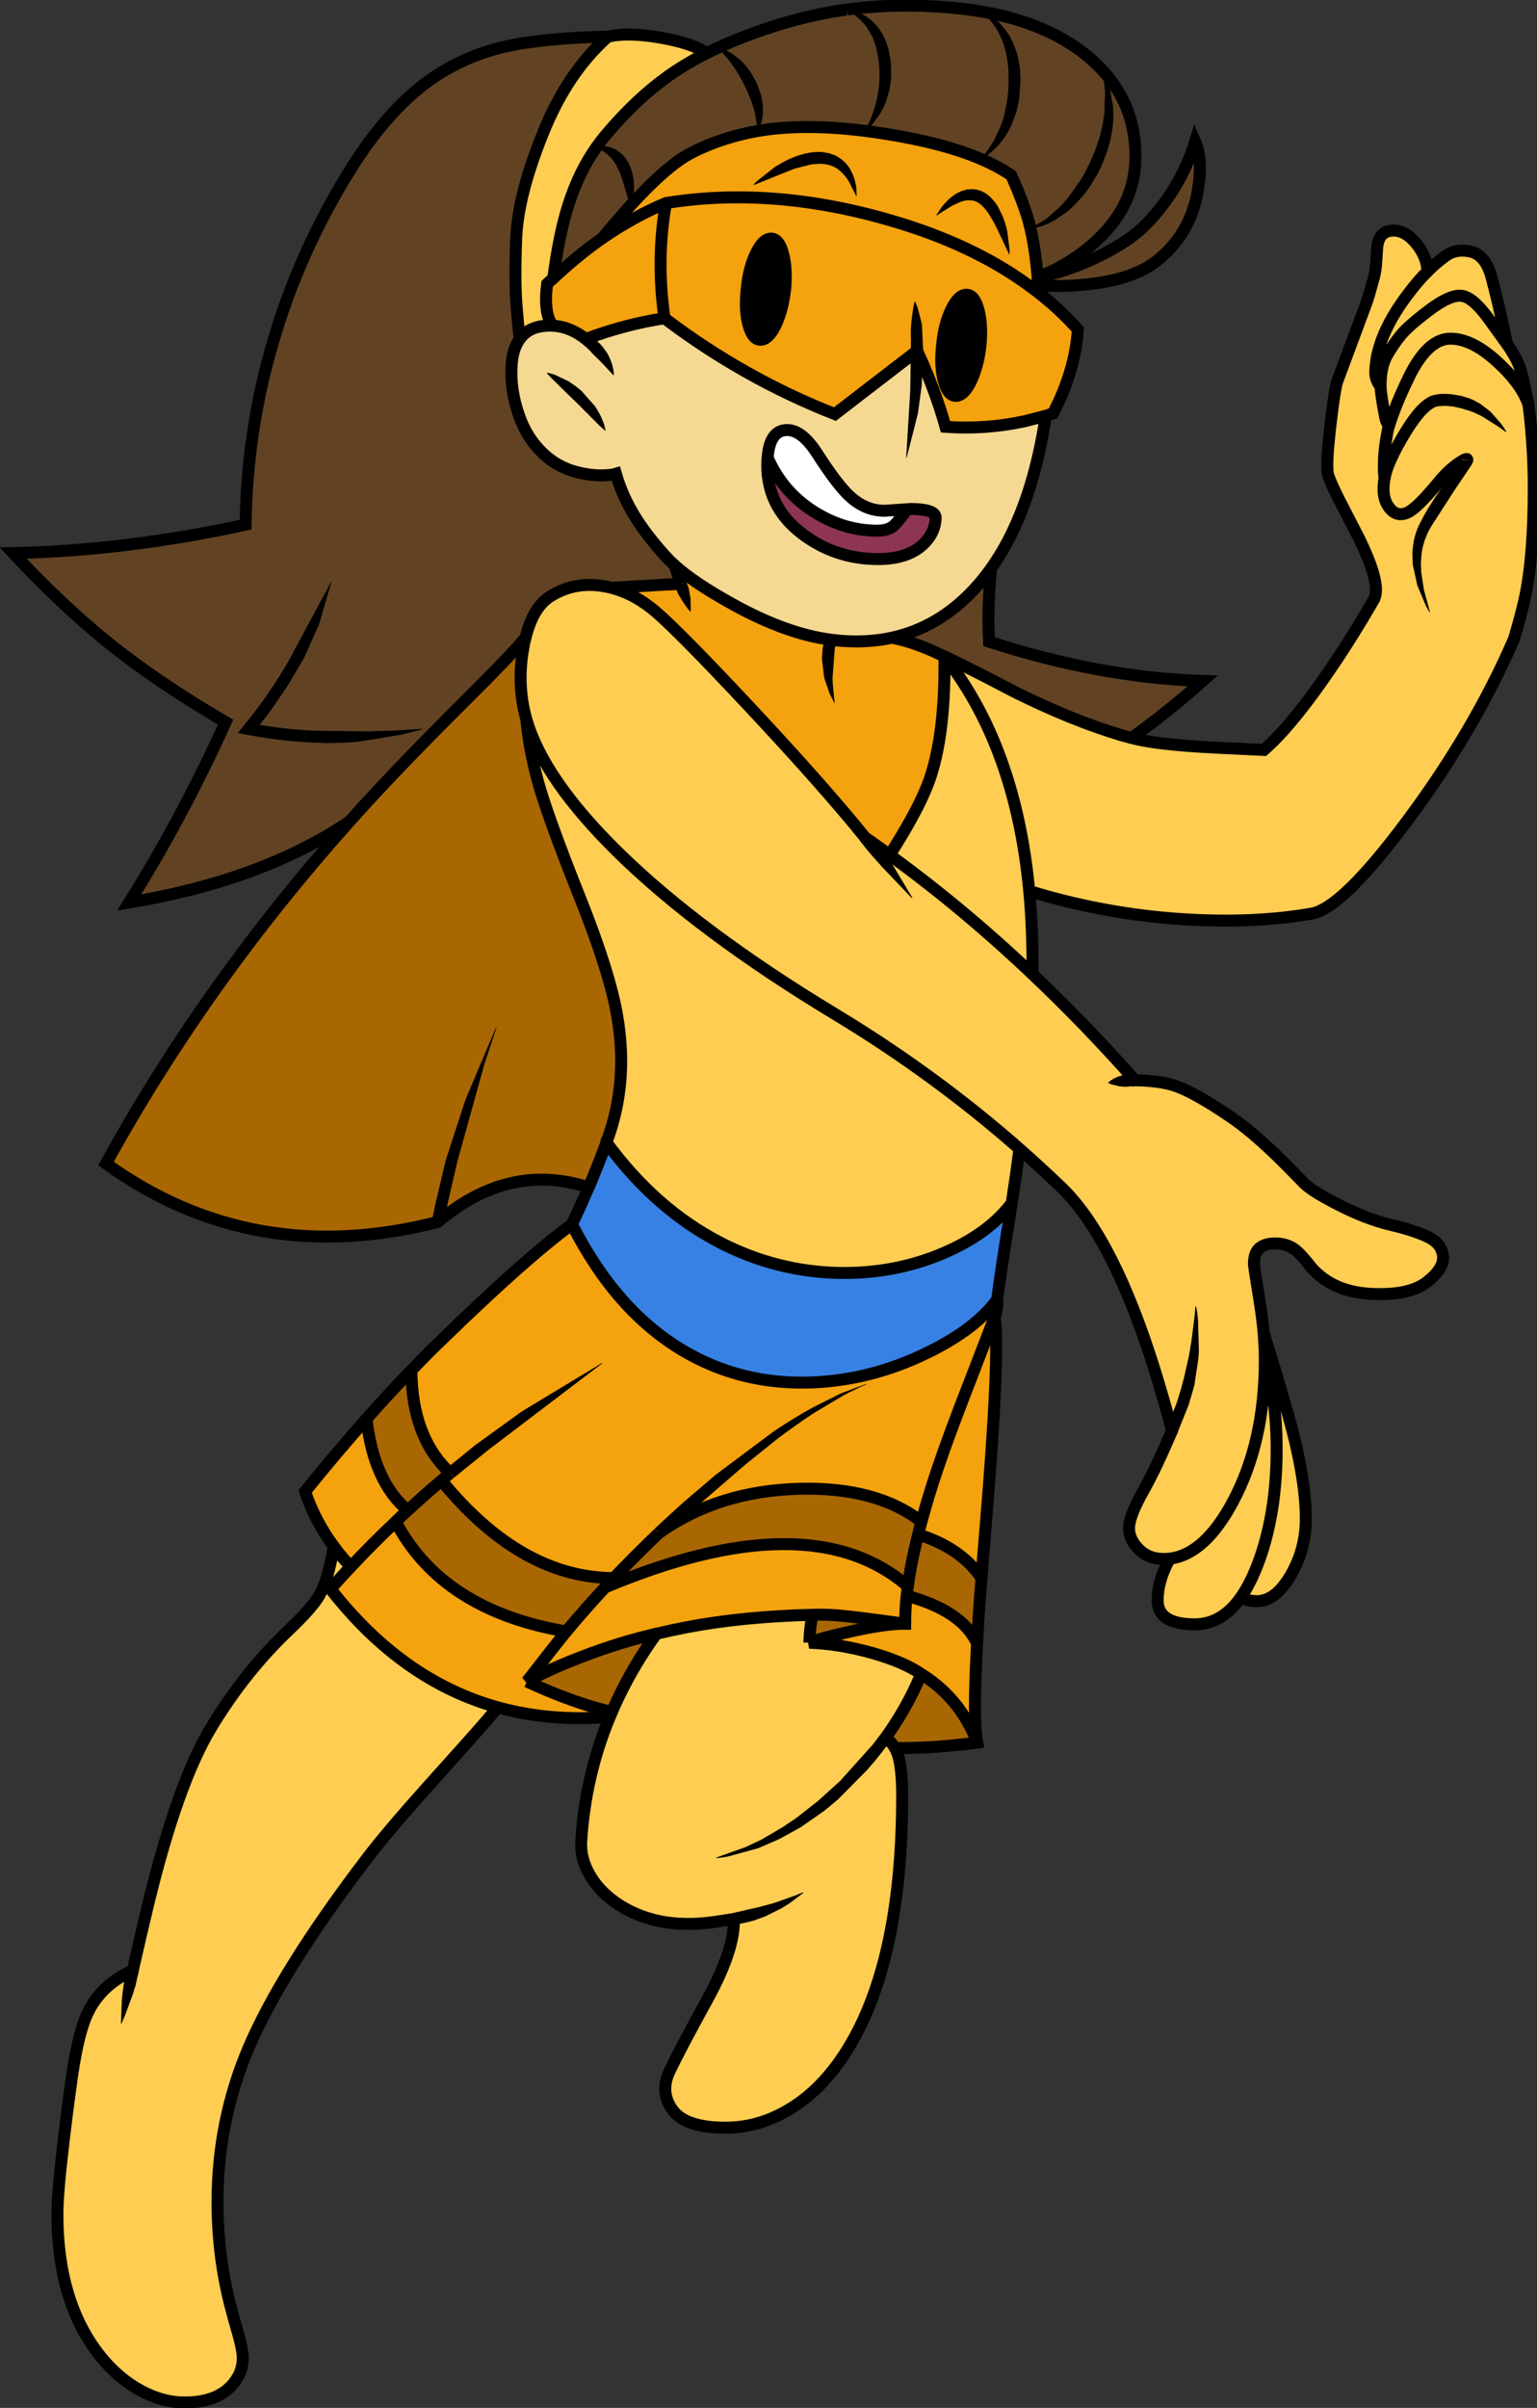 
<svg xmlns="http://www.w3.org/2000/svg" version="1.1" xmlns:xlink="http://www.w3.org/1999/xlink" preserveAspectRatio="none" x="0px" y="0px" width="511px" height="800px" viewBox="0 0 511 800">
<rect x="0" y="0" width="511" height="800" fill="#333333" stroke="none"/>
<defs>
<g id="Levity_0_Layer0_0_FILL">
<path fill="#A96704" stroke="none" d="
M -54.05 169.8
Q -50.65 161.9 -46.15 154.3 -43 148.95 -39.15 143.65 -51.4 146.45 -63.85 151.25 -74.5 155.3 -82.45 159.6 -67.25 166.7 -54.05 169.8
M -121.65 101.8
Q -122 102.1 -122.35 102.4 -124.4 104.25 -126.35 106.2 -110.75 135.85 -69.3 142.9 -63.1 135.45 -56.3 128.15 -54.85 126.6 -53.4 125.05 -84.5 124.95 -111.05 92.45 -116.5 97.05 -121.65 101.8
M -111.05 92.45
Q -109.6 91.15 -108.1 89.95 -120.95 78.1 -121.1 55.6 -128.5 63.2 -136.1 71.8 -133.8 92.75 -122.35 102.4 -122 102.1 -121.65 101.8 -116.5 97.05 -111.05 92.45
M -64.5 -101.8
Q -75.9 -130.35 -78.95 -141.85 -81.75 -152.3 -82.7 -162.15 -85.9 -173.6 -83.65 -185.9 -83.35 -187.75 -82.9 -189.35 -86.55 -184.65 -103.35 -167.95 -124.05 -147.4 -137.65 -132.45 -139.75 -130.15 -141.8 -127.85 -189.9 -74.05 -223.25 -13.5 -174.1 21.85 -112.25 6 -106.35 -25.55 -92.75 -59 -106.35 -25.55 -112.25 6 -88.55 -14.15 -61.8 -5.55 -58.65 -12.95 -55.85 -20.55 -56 -20.75 -55.8 -21.15 -55.5 -21.55 -55.45 -21.75 -48.5 -41 -52.25 -62.7 -54.7 -77.2 -64.5 -101.8
M 49.4 157.1
Q 48.65 158.85 47.85 160.65 43.65 169.85 37.35 178.6 39.4 179.55 40.65 181.85 53.05 182 68.15 180.05 62.6 165.3 49.4 157.1
M 13.35 137.3
Q 12.3 139.2 12 146.65 15.5 145.2 25.35 143 37.45 140.25 44.05 140.3 28.25 138.15 23.45 137.7 18.2 137.15 13.35 137.3
M 44.95 127.8
Q 44.7 129.4 44.55 130.95 63.2 136 68.1 146.9 68.6 137.35 69.55 125.3 69.55 125.2 69.6 125.05 62.65 114.9 48.4 110.45 46 119.9 44.95 127.8
M 48.7 109.15
Q 49.05 107.7 49.5 106.2 34.45 94.5 8.45 95.2 -18.55 95.95 -38.35 110 -46.15 117.45 -53.4 125.05 -54.85 126.6 -56.3 128.15 12.1 99.4 44.95 127.8 46 119.9 48.4 110.45 48.55 109.8 48.7 109.15 Z"/>

<path fill="#F4A20D" stroke="none" d="
M -144.3 124.4
Q -146.25 126.55 -148.15 128.7 -124.2 159.35 -92.25 168.25 -74.7 173.1 -54.75 171.45 -54.4 170.6 -54.05 169.8 -67.25 166.7 -82.45 159.6 -72.4 146.65 -69.3 142.9 -110.75 135.85 -126.35 106.2 -134.15 113.55 -141.35 121.25 -142.85 122.8 -144.3 124.4
M -136.1 71.8
Q -146.2 83.15 -156.65 96.1 -153.4 105.9 -147.1 114.4 -144.5 117.95 -141.35 121.25 -134.15 113.55 -126.35 106.2 -124.4 104.25 -122.35 102.4 -133.8 92.75 -136.1 71.8
M -57.3 -322.75
Q -64.95 -317.5 -73.65 -309.4 -74.7 -308.5 -75.7 -307.55 -76.95 -297.85 -73.9 -293.55 -68.1 -293.3 -62.75 -289.1 -49.95 -293.95 -36.45 -296.05 -39.3 -315.75 -35.95 -334.55 -47.1 -329.85 -57.3 -322.75
M 44.55 130.95
Q 44.05 135.45 44.05 140.3 37.45 140.25 25.35 143 15.5 145.2 12 146.65 22.35 147.05 33.1 150.1 43.65 153.1 49.4 157.1 62.6 165.3 68.15 180.05 66.65 172.75 68.1 146.9 63.2 136 44.55 130.95
M 44.55 130.95
Q 44.7 129.4 44.95 127.8 12.1 99.4 -56.3 128.15 -63.1 135.45 -69.3 142.9 -72.4 146.65 -82.45 159.6 -74.5 155.3 -63.85 151.25 -51.4 146.45 -39.15 143.65 -34.3 142.5 -29.15 141.5 -10.5 137.9 13.35 137.3 18.2 137.15 23.45 137.7 28.25 138.15 44.05 140.3 44.05 135.45 44.55 130.95
M 64.9 61.35
Q 58.7 77.25 55 88.15 51.75 97.75 49.5 106.2 49.05 107.7 48.7 109.15 48.55 109.8 48.4 110.45 62.65 114.9 69.6 125.05 70.1 117.85 70.8 109.75 75.85 49.95 74 37.75 73.6 38.85 64.9 61.35
M 74 37.75
Q 75.05 35.05 74.8 32 67.55 41.95 51.1 49.9 32.65 58.85 12.95 59.65 -10.5 60.55 -29.85 49.25 -52.65 35.9 -67.4 6.8 -82.75 18 -111 45.45 -116.05 50.3 -121.1 55.6 -120.95 78.1 -108.1 89.95 -84.95 70.55 -57.3 53.25 -84.95 70.55 -108.1 89.95 -109.6 91.15 -111.05 92.45 -84.5 124.95 -53.4 125.05 -46.15 117.45 -38.35 110 -31.75 103.75 -24.75 97.65 8.8 68.35 31.05 60.25 8.8 68.35 -24.75 97.65 -31.75 103.75 -38.35 110 -18.55 95.95 8.45 95.2 34.45 94.5 49.5 106.2 51.75 97.75 55 88.15 58.7 77.25 64.9 61.35 73.6 38.85 74 37.75
M 57.2 -182.95
L 57.2 -183
Q 55 -184.05 53.35 -184.8 45.6 -188.2 39.55 -189.25 31.45 -187.5 22.3 -188.25 20.7 -188.4 19.15 -188.6 16.55 -179 20.45 -167.55 16.55 -179 19.15 -188.6 4.1 -190.6 -13.8 -200.55 -20.2 -204.1 -25 -207.3 -29.85 -210.55 -33.1 -213.5 -32.25 -210.9 -31 -207.25
L -27.75 -198.05 -31 -207.25
Q -35.45 -207.1 -45.65 -206.45 -50.7 -206.15 -54.25 -205.95 -46.35 -203.95 -39.2 -197.8 -31.2 -190.9 -8.1 -166.25 16.7 -139.75 30.65 -122.5 34.75 -119.65 38.85 -116.65 46.85 -129.1 50.7 -138 57.55 -153.6 57.2 -182.95
M 91.05 -302.65
L 88.5 -304.7 84.8 -307.45
Q 66.35 -320.75 40 -328.5 -0.05 -340.35 -35.95 -334.55 -39.3 -315.75 -36.45 -296.05 -9.9 -275.95 20.55 -264
L 48.05 -285.15
Q 48.1 -292.55 47.35 -301.65 48.1 -292.55 48.05 -285.15 54.05 -272.25 57.55 -259.75 71.1 -258.8 84.15 -261.65
L 91.1 -263.45 93.55 -264.25 95.5 -268.3
Q 101.1 -280.65 101.8 -292.3 96.9 -297.8 91.05 -302.65
M 3.2 -317.7
Q 4.55 -312.75 3.9 -305.75 3.1 -298.75 0.75 -293.8 -1.65 -288.85 -4.35 -288.85 -7 -288.85 -8.35 -293.8 -9.75 -298.75 -8.95 -305.75 -8.3 -312.75 -5.9 -317.7 -3.5 -322.65 -0.8 -322.65 1.85 -322.65 3.2 -317.7
M 59.45 -298.95
Q 61.85 -303.9 64.55 -303.9 67.2 -303.9 68.55 -298.95 69.9 -294 69.25 -287 68.45 -280 66.1 -275.05 63.7 -270.1 61 -270.1 58.35 -270.1 57 -275.05 55.6 -280 56.4 -287 57.05 -294 59.45 -298.95
M 85.95 -326.1
Q 85.6 -327.55 85.25 -328.85 83.55 -334.8 79.55 -343.8 75.25 -346.75 69.45 -349.25 57.2 -354.5 38.05 -357.6 34.3 -358.2 30.75 -358.65 9.95 -361.3 -5.45 -358.6 -8.3 -358.1 -10.95 -357.45 -20.8 -354.95 -28.25 -350.9 -36 -346.65 -47.8 -333.75 -52.25 -328.85 -57.3 -322.75 -47.1 -329.85 -35.95 -334.55 -0.05 -340.35 40 -328.5 66.35 -320.75 84.8 -307.45
L 88.5 -304.7 88.45 -307.05 88.35 -309.65
Q 87.6 -319.05 85.95 -326.1
M 54.6 -330.5
Q 71.75 -349.05 78.9 -317.5 71.75 -349.05 54.6 -330.5
M -6.6 -340.7
Q 22.95 -360.35 27.8 -336.95 22.95 -360.35 -6.6 -340.7 Z"/>

<path fill="#FECD52" stroke="none" d="
M -141.35 121.25
Q -144.5 117.95 -147.1 114.4 -148.85 125.5 -151.85 130.75 -154.15 134.85 -162.05 142.35 -176.7 156.25 -187.95 174.8 -199.25 193.35 -209.15 234.1 -211.65 244.5 -214.3 256.2 -216.25 264.75 -218.2 274 -216.25 264.75 -214.3 256.2 -224.85 261 -229.3 270.25 -232.4 276.55 -234.55 291.1 -236.15 302.4 -237.45 313.45 -239.5 330.65 -239.5 337.65 -239.5 367.15 -225.15 385.1 -219.1 392.65 -211.4 396.75 -204.15 400.6 -196.95 400.6 -186.6 400.6 -181.35 395.05 -177.5 390.95 -177.5 385.7 -177.5 383.35 -178.8 378.5 -180.65 372.15 -181.7 368 -185.95 351.35 -185.95 333.6 -185.95 306.65 -175.7 282.4 -164.65 256.35 -135.85 218.6 -129.2 209.9 -116.5 195.7 -98.95 176.2 -95.9 172.6 -94 170.35 -92.25 168.25 -124.2 159.35 -148.15 128.7 -146.25 126.55 -144.3 124.4 -142.85 122.8 -141.35 121.25
M -35.1 -377.05
Q -29.3 -381.15 -22.35 -384.65 -26.9 -387.9 -37.6 -389.8 -48.7 -391.75 -55.4 -390.15 -69.05 -378.1 -77.25 -357.5 -85.5 -336.95 -86.05 -322.75 -86.6 -308.55 -85.95 -300.4 -85.25 -291.75 -84.85 -289.1 -82.5 -292.45 -78 -293.3 -75.9 -293.65 -73.9 -293.55 -76.95 -297.85 -75.7 -307.55 -74.7 -308.5 -73.65 -309.4 -71.7 -324.3 -68.55 -334.05 -65.05 -345 -59.2 -353.25 -57.8 -355.25 -56.25 -357.1 -46 -369.3 -35.1 -377.05
M 12 146.65
Q 12.3 139.2 13.35 137.3 -10.5 137.9 -29.15 141.5 -34.3 142.5 -39.15 143.65 -43 148.95 -46.15 154.3 -50.65 161.9 -54.05 169.8 -54.4 170.6 -54.75 171.45 -62.95 191.25 -64.3 213 -64.65 218.5 -61.65 223.9 -58.6 229.4 -52.85 233.45 -39.45 242.8 -19.8 240 -18.2 239.75 -13.25 239 -9.35 238.35 -4.4 236.8 3.25 234.4 9.95 230.2 3.25 234.4 -4.4 236.8 -9.35 238.35 -13.25 239 -12.9 249.15 -22.15 265.95 -31.35 282.7 -34.7 289.75 -38.1 296.8 -33.75 302.8 -29.45 308.75 -16.05 308.75 -5.45 308.75 4.3 303.2 15.25 297 23.4 284.7 43.05 255.15 43.05 197.7 43.05 188.6 41.6 184.05 41.2 182.85 40.65 181.85 39.4 179.55 37.35 178.6 36.2 180.15 35 181.7 33.25 183.9 31.4 186.1 20.7 198.65 8 207.05 -5.7 216.05 -19.25 218.6 -5.7 216.05 8 207.05 20.7 198.65 31.4 186.1 33.25 183.9 35 181.7 36.2 180.15 37.35 178.6 43.65 169.85 47.85 160.65 48.65 158.85 49.4 157.1 43.65 153.1 33.1 150.1 22.35 147.05 12 146.65
M 163.95 43.05
Q 164.05 44.35 164.1 45.45 164.2 46.7 164.25 47.9 166.35 58.8 166.7 61.2 168.3 71.65 168.3 81.95 168.3 104.05 161.85 120.75 159.55 126.65 156.8 130.8 156.55 131.1 156.35 131.45 156.7 131.65 157.1 131.85 159 132.75 161.7 132.75 168 132.75 173.05 124 178.05 115.4 178.05 105.25 178.05 91.55 172.25 70.85 168.8 58.55 163.95 43.05
M 164.25 47.9
Q 164.25 48.15 164.3 48.45 164.35 50.35 164.35 52.1 164.35 79.5 153.7 99.45 144.3 117.1 132.55 118.55 128.5 125.8 128.5 132.5 128.5 140.5 140.95 140.5 149.95 140.5 156.35 131.45 156.55 131.1 156.8 130.8 159.55 126.65 161.85 120.75 168.3 104.05 168.3 81.95 168.3 71.65 166.7 61.2 166.35 58.8 164.25 47.9
M 79.7 -0.3
Q 81.15 -9.6 82.3 -18.4 53.8 -43.45 20.45 -63.55 -24.8 -90.9 -51.9 -117.45 -76.5 -141.6 -82.45 -161.3 -82.6 -161.75 -82.7 -162.15 -81.75 -152.3 -78.95 -141.85 -75.9 -130.35 -64.5 -101.8 -54.7 -77.2 -52.25 -62.7 -48.5 -41 -55.45 -21.75 -55.5 -21.55 -55.8 -21.15 -56 -20.75 -55.85 -20.55 -39.55 1.65 -17.95 12.85 0.95 22.6 21.85 23.05 40.45 23.4 56.7 16.5 72 10 79.7 -0.3
M 30.65 -122.5
Q 34 -118.35 37.3 -114.25 41.95 -108.25 46.4 -102.3 41.95 -108.25 37.3 -114.25 34 -118.35 30.65 -122.5 16.7 -139.75 -8.1 -166.25 -31.2 -190.9 -39.2 -197.8 -46.35 -203.95 -54.25 -205.95 -55.55 -206.3 -56.85 -206.5 -66.65 -208.15 -74.7 -203.05 -80.4 -199.45 -82.9 -189.35 -83.35 -187.75 -83.65 -185.9 -85.9 -173.6 -82.7 -162.15 -82.6 -161.75 -82.45 -161.3 -76.5 -141.6 -51.9 -117.45 -24.8 -90.9 20.45 -63.55 53.8 -43.45 82.3 -18.4 89.05 -12.45 95.55 -6.25 117.05 13.6 133.3 75.8 134.3 73.45 135.35 70.9 142.1 54.6 141.3 34.2 142.1 54.6 135.35 70.9 134.3 73.45 133.3 75.8 127.85 88.5 123.9 95.55 119.2 103.85 118.95 107.85 118.7 111.8 122.05 115.25 125.35 118.65 130.45 118.65 131.5 118.65 132.55 118.55 144.3 117.1 153.7 99.45 164.35 79.5 164.35 52.1 164.35 50.35 164.3 48.45 164.25 48.15 164.25 47.9 164.2 46.7 164.1 45.45 164.05 44.35 163.95 43.05 163.5 37.85 162.2 29.95 160.7 20.7 160.7 20.3 160.7 17.4 161.6 15.9 163.25 13.2 167.85 13.2 172.1 13.2 175.05 15.75 176.8 17.25 180 21.35 187.25 29.45 200 30.05 212.7 30.65 218.55 26.1 224.35 21.55 223.95 17.45 223.55 13.3 219.05 11.1 214.55 8.9 206.55 7 198.55 5.1 189.55 0.55 180.5 -4 177.55 -6.85 172 -12.6 167.65 -16.8 159.45 -24.65 152.9 -29.1 140.55 -37.5 134.05 -39.6 129.05 -41.2 120.9 -41.35 118.35 -41.4 112 -40.55 118.35 -41.4 120.9 -41.35 104.2 -60.2 86.65 -76.8 63.55 -98.7 38.85 -116.65 34.75 -119.65 30.65 -122.5
M 57.2 -183
L 57.2 -182.95
Q 57.55 -153.6 50.7 -138 46.85 -129.1 38.85 -116.65 63.55 -98.7 86.65 -76.8 86.75 -91.8 85.55 -104.6 81 -152.85 57.2 -183
M 230.1 -303.55
Q 226.2 -303.95 219.2 -298.65 212.2 -293.35 209.8 -290.35 207.35 -287.4 205.2 -283.6 203.05 -279.8 203.05 -273.4 203.05 -271 204.7 -262.4 205.2 -260.7 205.8 -260.7 205.9 -260.7 205.5 -258.75 206 -260.65 207.15 -263.85 209.45 -270.15 213.05 -277.4 219.1 -289.1 226.25 -289.2 233.4 -289.35 241.85 -281.7 250.25 -274.1 252.55 -267.1 252.5 -267.4 252.35 -268.1 252.15 -268.8 251.45 -272.45 250.7 -276.1 250.05 -278.35 249.4 -280.6 248 -283.15 246.55 -285.75 245.4 -287.3 244.55 -288.45 239.25 -295.8 233.95 -303.15 230.1 -303.55
M 218.75 -311.7
Q 216.1 -309.05 213.55 -305.8 201.3 -290.4 201.3 -277.6 201.3 -276.5 201.9 -275.1 202.45 -273.85 203.05 -273.4 203.05 -279.8 205.2 -283.6 207.35 -287.4 209.8 -290.35 212.2 -293.35 219.2 -298.65 226.2 -303.95 230.1 -303.55 233.95 -303.15 239.25 -295.8 244.55 -288.45 245.4 -287.3 242.05 -303 240.05 -310.15 238 -317.3 233.1 -318.35 228.15 -319.4 224.65 -316.75 221.15 -314.15 218.75 -311.7
M 202 -320.3
Q 201.9 -319.6 201.65 -315.35 201.45 -312 200.9 -309.95 199.2 -303.6 198.4 -301.35 197.4 -298.6 188.45 -274.6 187.5 -271.05 186.2 -259.45 184.75 -246.65 185.5 -243.85 186.25 -241.15 189.5 -234.8 191.4 -231.15 195.65 -222.9 203.35 -207.35 200.95 -202.25 192.3 -187.2 183.1 -174.2 172.05 -158.65 164.05 -151.75 145.3 -152.6 139.95 -153 126.25 -154 119.75 -155.75 118.05 -156.2 116.35 -156.7 100.15 -161.5 80.85 -171.05 65.45 -179.15 57.2 -183 81 -152.85 85.55 -104.6 110.6 -96.9 136.7 -95.2 160.5 -93.65 180 -97.05 190.2 -98.8 212.1 -128.25 234.45 -158.25 247.7 -188.9 250.15 -197.1 251.4 -202.9 254.3 -216.65 254.3 -239.45 254.3 -253 252.55 -267.1 250.25 -274.1 241.85 -281.7 233.4 -289.35 226.25 -289.2 219.1 -289.1 213.05 -277.4 209.45 -270.15 207.15 -263.85 206 -260.65 205.5 -258.75 204.25 -252.4 204.2 -248.45 204.05 -243.5 204.45 -242.85 205.45 -248.2 211.4 -258 216.9 -267.05 221.15 -268.4 221.45 -268.5 221.8 -268.55 226.25 -269.4 232.45 -267.3 238.6 -265.25 245.05 -258.1 238.6 -265.25 232.45 -267.3 226.25 -269.4 221.8 -268.55 221.45 -268.5 221.15 -268.4 216.9 -267.05 211.4 -258 205.45 -248.2 204.45 -242.85 204.05 -240.8 204.05 -238.95 204.05 -234.75 206.45 -232.15 208.8 -229.6 212.1 -231.1 215.35 -232.6 222.5 -241.3 225.7 -245.2 229.1 -247.55 232.15 -249.65 232.1 -248.7 232.1 -248.4 225.85 -239.3 219.1 -229.4 217.2 -225.15 212.25 -214.1 219.55 -197.8 212.25 -214.1 217.2 -225.15 219.1 -229.4 225.85 -239.3 232.1 -248.4 232.1 -248.7 232.15 -249.65 229.1 -247.55 225.7 -245.2 222.5 -241.3 215.35 -232.6 212.1 -231.1 208.8 -229.6 206.45 -232.15 204.05 -234.75 204.05 -238.95 204.05 -240.8 204.45 -242.85 204.05 -243.5 204.2 -248.45 204.25 -252.4 205.5 -258.75 205.9 -260.7 205.8 -260.7 205.2 -260.7 204.7 -262.4 203.05 -271 203.05 -273.4 202.45 -273.85 201.9 -275.1 201.3 -276.5 201.3 -277.6 201.3 -290.4 213.55 -305.8 216.1 -309.05 218.75 -311.7 218.55 -316.55 215.15 -320.8 211.55 -325.35 207.4 -325.35 202.75 -325.35 202 -320.3 Z"/>

<path fill="#614324" stroke="none" d="
M -73.65 -309.4
Q -64.95 -317.5 -57.3 -322.75 -52.25 -328.85 -47.8 -333.75 -47.85 -352 -59.2 -353.25 -65.05 -345 -68.55 -334.05 -71.7 -324.3 -73.65 -309.4
M -77.25 -357.5
Q -69.05 -378.1 -55.4 -390.15 -70.25 -389.95 -83 -388.1 -101.65 -385.4 -115.7 -375.1 -129.55 -364.95 -141.65 -345.5 -158.65 -318.15 -167.45 -287.9 -176.15 -258.2 -176.55 -227.05 -216.5 -218.35 -254.3 -217.55 -237.9 -200.1 -223.55 -188.45 -206.65 -174.7 -183.25 -161.05 -184.1 -159.15 -185 -157.2 -198.65 -127.7 -215.5 -100.75 -170.95 -108.15 -141.8 -127.85 -139.75 -130.15 -137.65 -132.45 -124.05 -147.4 -103.35 -167.95 -86.55 -184.65 -82.9 -189.35 -80.4 -199.45 -74.7 -203.05 -66.65 -208.15 -56.85 -206.5 -55.55 -206.3 -54.25 -205.95 -50.7 -206.15 -45.65 -206.45 -35.45 -207.1 -31 -207.25 -32.25 -210.9 -33.1 -213.5 -34.55 -214.8 -35.7 -216.05 -42.35 -223.3 -46.45 -229.95 -50.65 -236.85 -52.7 -244.05 -54 -243.65 -56.4 -243.55 -61.1 -243.35 -66.25 -244.75 -73.25 -246.65 -78.4 -252.2 -82.75 -256.85 -85 -263.25 -88.05 -271.75 -87.6 -279.95 -87.3 -285.8 -84.85 -289.1 -85.25 -291.75 -85.95 -300.4 -86.6 -308.55 -86.05 -322.75 -85.5 -336.95 -77.25 -357.5
M -163.35 -175.7
Q -164.65 -173.65 -166 -171.6 -170.4 -164.95 -175.5 -158.75 -166.05 -156.95 -156.4 -156.35 -155.45 -156.3 -154.5 -156.25 -136.4 -155.35 -117.5 -158.75 -136.4 -155.35 -154.5 -156.25 -155.45 -156.3 -156.4 -156.35 -166.05 -156.95 -175.5 -158.75 -170.4 -164.95 -166 -171.6 -164.65 -173.65 -163.35 -175.7 -163.2 -176 -163 -176.3 -153.95 -191 -148 -207.8 -153.95 -191 -163 -176.3 -163.2 -176 -163.35 -175.7
M -7.35 -373.6
Q -11.25 -382.1 -18.45 -386.5 -20.45 -385.6 -22.35 -384.65 -29.3 -381.15 -35.1 -377.05 -46 -369.3 -56.25 -357.1 -57.8 -355.25 -59.2 -353.25 -47.85 -352 -47.8 -333.75 -36 -346.65 -28.25 -350.9 -20.8 -354.95 -10.95 -357.45 -8.3 -358.1 -5.45 -358.6 -3.55 -365.25 -7.35 -373.6
M 72.8 -212.45
Q 70.2 -208.8 67.25 -205.6 55.35 -192.7 39.55 -189.25 45.6 -188.2 53.35 -184.8 55 -184.05 57.2 -183 65.45 -179.15 80.85 -171.05 100.15 -161.5 116.35 -156.7 118.05 -156.2 119.75 -155.75 132.1 -164.6 143.55 -174.8 109.15 -175.95 72.1 -187.95 71.5 -199.5 72.8 -212.45
M 88.45 -307.05
Q 89.8 -306.9 93.2 -306.85 98.55 -306.75 103.75 -307.25 119.95 -308.75 128.05 -315.1 139.4 -324 141.9 -338.5 143.7 -349.1 141.05 -355.1 136.25 -339.45 124.8 -327.6 119.1 -321.75 108.8 -316.75 98.9 -311.9 88.35 -309.65
L 88.45 -307.05
M 121.05 -349.35
Q 121.4 -366.5 110.15 -378.8 115.6 -362.75 106.85 -345.6 103.05 -338.2 97.5 -332.95 91.85 -327.7 85.95 -326.1 87.6 -319.05 88.35 -309.65 88.6 -309.75 93.8 -312.1 99.85 -315.2 104.9 -319.25 120.75 -331.95 121.05 -349.35
M 110.15 -378.8
Q 107.9 -381.25 105.2 -383.5 91.85 -394.6 70.25 -398.45 81.15 -390.65 80.65 -374.35 80.2 -358.3 69.45 -349.25 75.25 -346.75 79.55 -343.8 83.55 -334.8 85.25 -328.85 85.6 -327.55 85.95 -326.1 91.85 -327.7 97.5 -332.95 103.05 -338.2 106.85 -345.6 115.6 -362.75 110.15 -378.8
M 70.25 -398.45
Q 65.15 -399.35 59.55 -399.85 41 -401.5 24.6 -399.2 35.75 -395.35 37.25 -381.75 38.65 -368.85 30.75 -358.65 34.3 -358.2 38.05 -357.6 57.2 -354.5 69.45 -349.25 80.2 -358.3 80.65 -374.35 81.15 -390.65 70.25 -398.45
M 24.6 -399.2
Q 24.5 -399.2 24.35 -399.2 6.35 -396.7 -12.45 -389.1 -15.55 -387.85 -18.45 -386.5 -11.25 -382.1 -7.35 -373.6 -3.55 -365.25 -5.45 -358.6 9.95 -361.3 30.75 -358.65 38.65 -368.85 37.25 -381.75 35.75 -395.35 24.6 -399.2 Z"/>

<path fill="#3781E4" stroke="none" d="
M 74.8 32
Q 76.45 19.85 78.55 7 79.15 3.3 79.7 -0.3 72 10 56.7 16.5 40.45 23.4 21.85 23.05 0.95 22.6 -17.95 12.85 -39.55 1.65 -55.85 -20.55 -58.65 -12.95 -61.8 -5.55 -64.5 0.7 -67.4 6.8 -52.65 35.9 -29.85 49.25 -10.5 60.55 12.95 59.65 32.65 58.85 51.1 49.9 67.55 41.95 74.8 32 Z"/>

<path fill="#F5D892" stroke="none" d="
M 57.55 -259.75
Q 54.05 -272.25 48.05 -285.15 48 -265.55 44.5 -249.5 48 -265.55 48.05 -285.15
L 20.55 -264
Q -9.9 -275.95 -36.45 -296.05 -49.95 -293.95 -62.75 -289.1 -62 -288.5 -61.25 -287.8 -55.7 -282.75 -53.5 -277.05 -55.7 -282.75 -61.25 -287.8 -62 -288.5 -62.75 -289.1 -68.1 -293.3 -73.9 -293.55 -75.9 -293.65 -78 -293.3 -82.5 -292.45 -84.85 -289.1 -87.3 -285.8 -87.6 -279.95 -88.05 -271.75 -85 -263.25 -82.75 -256.85 -78.4 -252.2 -73.25 -246.65 -66.25 -244.75 -61.1 -243.35 -56.4 -243.55 -54 -243.65 -52.7 -244.05 -50.65 -236.85 -46.45 -229.95 -42.35 -223.3 -35.7 -216.05 -34.55 -214.8 -33.1 -213.5 -29.85 -210.55 -25 -207.3 -20.2 -204.1 -13.8 -200.55 4.1 -190.6 19.15 -188.6 20.7 -188.4 22.3 -188.25 31.45 -187.5 39.55 -189.25 55.35 -192.7 67.25 -205.6 70.2 -208.8 72.8 -212.45 85.7 -230.6 90.65 -260.7
L 91.1 -263.45 84.15 -261.65
Q 71.1 -258.8 57.55 -259.75
M 3.9 -258.65
Q 9.25 -259.2 14.6 -250.85 21.35 -240.35 25.55 -236.5 30.8 -231.7 37.15 -231.7 37.2 -231.7 44.75 -232.2 45.25 -232.25 45.8 -232.3 54.35 -232.25 54.25 -229.3 54.05 -224.15 49.95 -220.35 44.7 -215.55 35 -215.55 21 -215.55 10 -223.7 -3.05 -233.35 -2 -249.2 -2 -249.35 -1.95 -249.45 -1.3 -258.1 3.9 -258.65
M -75.75 -277.8
Q -62.95 -270.35 -56.25 -258.5 -62.95 -270.35 -75.75 -277.8 Z"/>

<path fill="#8D3552" stroke="none" d="
M 34.65 -225.05
Q 23.35 -225.05 13.05 -231.7 2.95 -238.25 -1.95 -249.45 -2 -249.35 -2 -249.2 -3.05 -233.35 10 -223.7 21 -215.55 35 -215.55 44.7 -215.55 49.95 -220.35 54.05 -224.15 54.25 -229.3 54.35 -232.25 45.8 -232.3 45.25 -232.25 44.75 -232.2 41.65 -228.1 40.55 -227 38.65 -225.05 34.65 -225.05 Z"/>

<path fill="#FFFFFF" stroke="none" d="
M 14.6 -250.85
Q 9.25 -259.2 3.9 -258.65 -1.3 -258.1 -1.95 -249.45 2.95 -238.25 13.05 -231.7 23.35 -225.05 34.65 -225.05 38.65 -225.05 40.55 -227 41.65 -228.1 44.75 -232.2 37.2 -231.7 37.15 -231.7 30.8 -231.7 25.55 -236.5 21.35 -240.35 14.6 -250.85 Z"/>

<path fill="#000000" stroke="none" d="
M 64.55 -303.9
Q 61.85 -303.9 59.45 -298.95 57.05 -294 56.4 -287 55.6 -280 57 -275.05 58.35 -270.1 61 -270.1 63.7 -270.1 66.1 -275.05 68.45 -280 69.25 -287 69.9 -294 68.55 -298.95 67.2 -303.9 64.55 -303.9
M 3.9 -305.75
Q 4.55 -312.75 3.2 -317.7 1.85 -322.65 -0.8 -322.65 -3.5 -322.65 -5.9 -317.7 -8.3 -312.75 -8.95 -305.75 -9.75 -298.75 -8.35 -293.8 -7 -288.85 -4.35 -288.85 -1.65 -288.85 0.75 -293.8 3.1 -298.75 3.9 -305.75 Z"/>
</g>

<g id="Levity_0_Layer0_0_STROKES_1_FILL">
<path fill="#000000" stroke="none" d="
M 139.75 46.2
L 139.5 47.55
Q 139.35 48.8 138.85 51.3
L 137.55 57.05
Q 137.55 57.2 137.1 58.9
L 136.3 61.9 136.2 62.1 136.1 62.55 135 66.1 134.9 66.3 134.8 66.7 131.45 75 135.1 76.55 138.7 67.6 138.75 67.4 138.85 67.2 140.75 60.8 142.1 51.75
Q 142.1 51.65 142.25 49.75
L 142.3 49.3 142 38.75 141.95 38.45 141.95 38.1 141.75 36.7 141.75 36.45 141.35 34.15 141.2 34.2 141.1 34.65 140.95 36.5 140.95 36.75 139.75 46.2
M -18.4 218.6
L -15.4 218.15 -5.15 215.35 2 212.25 8.8 208.5 8.85 208.45 8.9 208.45 8.95 208.4 9.15 208.3 16.75 203 16.95 202.9 17.1 202.75 21.55 199.05 31.5 189 33.1 187.1 33.5 186.7 36.05 183.5 36.35 183.2 36.45 183 36.55 182.95 36.6 182.85 36.6 182.8 38.9 179.8 35.75 177.35 33.45 180.4 33.4 180.45 33.35 180.55 22.25 192.9 14.65 199.75 14.5 199.85 7.6 205.25 7.25 205.45 7.1 205.6 7.05 205.6 6.95 205.7 3.95 207.7 3.65 207.95 -4.1 212.5 -8.9 214.75 -9.15 214.9 -19.25 218.5 -19.2 218.65 -18.4 218.6
M -216.25 255.75
L -217.1 259.5 -217.2 260.25 -217.3 260.6 -217.6 263.05 -217.7 263.45 -217.7 263.85 -217.95 266 -218.25 273.95 -218.1 274 -217.3 272.15 -217.15 271.9 -214.15 263.8 -213.7 262.2 -213.55 261.85 -213.25 260.75 -213.2 260.4 -212.3 256.6 -216.25 255.75
M -92.65 -58.95
L -92.8 -59 -103 -34.9 -109.35 -15.45
Q -109.75 -14.2 -110.1 -12.6
L -113.35 1.2 -113.4 1.6 -114.2 5.6 -110.25 6.35 -108.7 -1.45 -108.6 -1.7 -107.55 -6.35
Q -107.45 -7 -107.25 -7.6
L -105.9 -13.4 -105.85 -13.75 -96.75 -46.5 -92.65 -58.95
M -117.45 -158.65
L -117.5 -158.8 -124.65 -158.35 -125 -158.3 -134.25 -158
Q -134.55 -157.95 -135.15 -157.95
L -154.4 -158.2 -154.6 -158.25 -156.25 -158.3 -156.5 -154.35 -154.6 -154.25 -154.35 -154.2 -150.3 -154.1 -149.95 -154.05 -144 -154.15
Q -143.7 -154.2 -143.1 -154.2 -142.8 -154.25 -142.2 -154.25
L -141.35 -154.35
Q -140.7 -154.35 -140.4 -154.4
L -138.6 -154.55 -124.45 -156.85 -117.45 -158.65
M -31.85 -203.85
L -30.45 -201.5 -30.35 -201.3 -28.65 -198.95 -28.55 -198.85 -28.45 -198.7 -27.8 -198 -27.65 -198.05 -27.75 -202.45 -28.35 -205.75 -28.35 -205.85 -28.4 -205.95 -29.1 -207.9 -32.85 -206.55 -32.25 -204.8 -32.15 -204.6 -32.15 -204.5 -32.1 -204.45 -31.95 -204.05 -31.85 -203.85
M -73.65 -277.35
L -75.65 -277.85 -75.8 -277.7 -75.55 -277.45 -75.15 -276.95 -74.5 -276.3 -74.4 -276.15 -67.2 -269.1 -66.95 -268.9 -63.85 -265.85 -63.65 -265.6 -62.6 -264.55 -62.35 -264.35 -60.6 -262.55 -60.2 -262.2 -60.05 -262 -58.25 -260.2 -57.95 -259.95 -57.85 -259.8 -57.7 -259.7 -56.3 -258.45 -56.15 -258.5 -56.7 -260.75 -57.75 -263.3 -57.9 -263.55 -58 -263.8 -59.3 -266.05 -59.5 -266.3 -59.65 -266.6 -64.25 -271.8 -65.55 -272.85 -65.65 -272.95 -65.8 -273.05 -66.3 -273.45 -68.15 -274.7 -68.4 -274.9 -73.1 -277.15 -73.5 -277.25 -73.65 -277.35
M -58.05 -287.55
L -58.2 -287.65 -60.9 -290.2 -61.35 -290.5 -61.5 -290.65 -63.95 -287.5 -63.85 -287.4 -63.5 -287.15 -63 -286.65 -62.65 -286.4 -61.05 -284.85 -60.65 -284.35 -57.55 -281.3 -57.35 -281.05 -56.85 -280.6 -56.75 -280.45 -53.55 -277 -53.4 -277.05 -53.4 -277.75 -53.5 -278.55 -53.5 -278.7 -53.55 -278.8 -53.85 -280.2 -53.9 -280.35 -53.9 -280.5 -54 -280.8 -54.15 -281.1 -54.25 -281.45 -54.4 -281.75 -54.5 -282.1 -55.1 -283.45 -55.5 -284.15 -55.55 -284.3 -57.2 -286.6 -57.35 -286.75 -57.45 -286.9 -57.95 -287.4 -58.05 -287.55
M -53.4 -352.75
L -54.45 -353.15 -54.7 -353.2 -54.9 -353.3
Q -56 -353.55 -56.7 -353.55
L -57.05 -353.6 -57.25 -353.6 -57.4 -353.55 -58 -353.55 -58.85 -353.4 -59.15 -353.3 -59.2 -353.15 -58.9 -353 -58.6 -352.8 -57.6 -352.25 -57.45 -352.15 -57.15 -352 -56.55 -351.6 -56.4 -351.45 -56.3 -351.4 -56.25 -351.35 -55.9 -351.15 -55.85 -351.05 -55.75 -351 -54.7 -350 -54.6 -349.95 -54.5 -349.85 -54.4 -349.7 -54.25 -349.55 -54.1 -349.35 -53.85 -349.1 -53.8 -349 -53.65 -348.85 -53.6 -348.75 -53.5 -348.65 -53.4 -348.45 -53.3 -348.35 -53.25 -348.25 -53 -347.85 -52.95 -347.75 -52.85 -347.65 -52.75 -347.45 -52.6 -347.25 -51.3 -344.5 -51.25 -344.35 -51.25 -344.25 -50.85 -343.25 -50.8 -343 -50.7 -342.75 -50.35 -341.6 -50.2 -341.25 -50.05 -340.75 -50 -340.5 -49.75 -339.8 -49.65 -339.3 -48.25 -334.8 -48.2 -334.55 -48.1 -334.35 -48 -334 -47.85 -333.7 -47.7 -333.75 -47.45 -334.35 -47.4 -334.55 -47.3 -334.8 -46.8 -337.05 -46.8 -337.3 -46.65 -338.7 -46.7 -341.95 -47.05 -344.05 -47.15 -344.35 -47.2 -344.65 -47.8 -346.45 -48.1 -347.05 -48.2 -347.35 -48.5 -347.95 -48.7 -348.25 -48.85 -348.55 -49.2 -349.1 -49.4 -349.35
Q -49.5 -349.55 -49.6 -349.6
L -49.8 -349.9 -49.9 -350 -50 -350.15 -50.45 -350.6 -50.55 -350.75 -50.65 -350.85 -50.9 -351.05 -51 -351.15 -51.15 -351.25 -51.4 -351.5 -51.65 -351.65 -51.9 -351.85 -52.15 -352 -52.4 -352.2 -52.65 -352.35 -52.8 -352.4 -52.9 -352.5 -53.4 -352.75
M -18.35 -386.55
L -18.5 -386.4 -17 -384.75 -16.9 -384.6 -15.15 -382.55 -15.05 -382.4 -14.95 -382.3 -13.35 -380.1 -13.25 -380 -13.15 -379.85 -13 -379.55 -12.7 -379.15 -12.6 -379.05 -11.7 -377.6 -11.65 -377.45 -11 -376.4 -10.85 -376.05 -10.65 -375.75 -10.6 -375.6 -10.5 -375.45 -9.7 -373.85 -9.65 -373.8 -9.65 -373.75 -9.6 -373.7 -9.5 -373.55 -9.15 -372.75 -9.1 -372.7 -7.5 -368.8 -7.4 -368.65 -6.6 -366.15 -6.55 -365.85 -6.35 -365.3 -6.25 -364.7 -6.15 -364.45 -5.65 -361.2 -5.65 -360.95 -5.6 -360.75 -5.6 -360.4 -5.55 -360.05 -5.55 -359 -5.5 -358.6 -5.35 -358.55 -4.9 -359.3 -4.85 -359.4 -4.75 -359.55 -4.35 -360.6 -4.25 -360.8 -3.9 -361.95 -3.5 -364.6 -3.6 -367.75 -4 -369.85 -4 -370 -4.2 -370.8 -5.5 -374.35 -5.5 -374.4 -5.55 -374.45 -5.55 -374.5 -5.6 -374.55 -6 -375.45 -6 -375.5 -6.1 -375.6 -7.5 -378.1 -7.75 -378.4 -7.85 -378.6 -8.9 -380 -9.05 -380.15 -9.15 -380.3 -9.3 -380.45 -9.4 -380.6 -10.4 -381.7 -10.7 -381.95 -10.8 -382.1 -10.95 -382.2 -11.45 -382.7 -13.3 -384.1 -13.4 -384.2 -14.5 -384.9 -15 -385.15 -15.2 -385.3 -15.35 -385.35 -16.25 -385.8 -18.35 -386.55
M 120.8 -43.35
L 120.5 -43.35 120 -43.3 119.05 -43.3 118.65 -43.25 118.1 -43.25 117.9 -43.2 117.05 -43.1 115.4 -42.6 115.2 -42.55 113.55 -41.75 112.95 -41.35 112.85 -41.3 112.8 -41.25 112.7 -41.2 111.95 -40.6 112 -40.45 112.85 -40.05 112.95 -40.05 113 -40 115.55 -39.35 115.75 -39.35 116.6 -39.25 116.8 -39.2 117.4 -39.2 117.8 -39.15 118 -39.15 118.2 -39.2 118.6 -39.2 118.75 -39.25 118.95 -39.25 119.25 -39.3 120.1 -39.3 120.5 -39.35 120.85 -39.35 120.9 -43.3 120.8 -43.35
M 20.5 -185.65
L 20.6 -185.95 20.75 -186.75 20.75 -186.9 20.8 -187 21.05 -188.1 17.2 -189.05 16.9 -187.95 16.9 -187.8 16.85 -187.7 16.65 -186.7 16.6 -186.55 16.6 -186.35 16.45 -185.6 16.2 -182.45 16.9 -176.3 17.05 -175.8 17.05 -175.65 17.1 -175.55 17.15 -175.3 18.8 -170.55 20.35 -167.5 20.5 -167.55 20.4 -168.5 20.3 -168.95 19.8 -174.25 19.8 -175.2 19.75 -175.7 20.5 -185.65
M 48.05 -300.05
L 48 -300.15 47.4 -301.65 47.25 -301.6 46.85 -300.05 46.85 -299.95 46.8 -299.8 46.15 -295.2 46.15 -294.85 46 -293.3 46 -292.9 45.95 -292.55 45.95 -289.6 46 -289.25 45.75 -271.5 45.7 -271.1 44.4 -249.5 44.55 -249.45 48.3 -264.15 49.6 -273.65 50.05 -285.85 49.65 -293.85 49.6 -294.05 49.6 -294.25 48.2 -299.65 48.05 -300.05
M 73.95 -335
L 72.55 -336.55
Q 71.8 -337.25 70.8 -337.9
L 69.8 -338.4 69.65 -338.5 69.55 -338.55 68.15 -339 67.3 -339.15 67.05 -339.15 66.75 -339.2 64.85 -339.1 64.35 -339 62.9 -338.55 61 -337.65 60.85 -337.5 60.15 -337.05 58.6 -335.8 56.55 -333.6 54.5 -330.55 54.65 -330.4 56.8 -331.85 57 -331.95 59.75 -333.65 59.9 -333.7 60.05 -333.8 62.25 -334.8 62.55 -334.9 62.75 -335 63.55 -335.25 63.9 -335.3 64.25 -335.4 65.6 -335.5 66.25 -335.45 66.4 -335.45 66.7 -335.35 66.85 -335.35 67.65 -335.1 67.8 -335 67.95 -334.95 68 -334.9 68.1 -334.85 68.25 -334.8 68.3 -334.75 68.65 -334.55
Q 69 -334.3 69.8 -333.65
L 71.35 -331.9 71.8 -331.2 72.05 -330.9 73.5 -328.45
Q 74.05 -327.5 74.95 -325.6
L 78.8 -317.45 78.95 -317.5 79 -318.5 78.95 -318.85 78.95 -319.2 78.2 -325.15 77.8 -326.7
Q 77.4 -328.25 76.75 -329.95
L 75.1 -333.35 73.95 -335
M 4.75 -349
Q 2.55 -347.9 1.4 -347.15 0.65 -346.75 -0.05 -346.2
L -5.6 -341.8 -6.65 -340.75 -6.5 -340.6 6.55 -345.85 6.75 -345.9 6.95 -346 12.4 -347.4 12.85 -347.45 13 -347.5 13.3 -347.5
Q 15 -347.75 16.85 -347.6
L 17.3 -347.55 17.7 -347.45 17.9 -347.45 18.9 -347.2 19.05 -347.1 19.45 -347 19.65 -346.9 19.8 -346.85 20.2 -346.65 20.35 -346.6 21.2 -346.1 21.3 -346.05 21.35 -346 22.3 -345.3 22.55 -345 22.85 -344.75 23 -344.65 23.1 -344.5 23.25 -344.35 23.35 -344.2 24 -343.5 24.3 -343.05 24.55 -342.8 24.75 -342.5 24.9 -342.2 25.3 -341.6 27.45 -337.35 27.7 -336.9 27.85 -336.95 27.7 -339.9 27.15 -342.4 26.75 -343.5 26.7 -343.7 26.6 -343.9 26.45 -344.3 25.55 -346.05 25.4 -346.25 25.3 -346.45 24.85 -347.05
Q 24.25 -347.85 23.45 -348.6
L 23.35 -348.65 23.05 -348.95 21.45 -350.05 21.2 -350.15 20.7 -350.45 18.8 -351.15 16.25 -351.6 15.1 -351.65 12.85 -351.5 12.55 -351.45 12.4 -351.45 12.3 -351.4 10.65 -351.1 7.55 -350.2 4.75 -349
M 110.05 -378.75
L 110.65 -374.6 110.65 -374.2 110.7 -373.8 110.75 -373.6 110.75 -373.4 110.9 -371.55 110.7 -364.95 110.65 -364.6 110.65 -364.3
Q 110.3 -361.7 109.75 -359.25
L 109.5 -358.25 109.45 -357.9 108.9 -355.95 108.75 -355.6 108.25 -353.95 107.35 -351.6 107.2 -351.3 106.65 -349.95 106.55 -349.6 105.55 -347.5 105.5 -347.35 105.05 -346.5 105.05 -346.45 103.85 -344.15 103.65 -343.85 103.5 -343.55 102.65 -342.2 102.6 -342.05 98.9 -336.8 96.05 -333.5 91.3 -329.3 90.75 -328.95 90.65 -328.85 90.55 -328.8 85.9 -326.15 85.95 -326 88.7 -326.5 90.9 -327.25 91.4 -327.5 91.75 -327.6 92.2 -327.8 92.6 -328.05 93.55 -328.5 93.75 -328.65 94 -328.75 97.4 -331.05
Q 97.6 -331.15 97.65 -331.25
L 97.9 -331.4 98.4 -331.85
Q 98.6 -331.95 98.9 -332.25
L 99.3 -332.55 99.4 -332.7 100.4 -333.6 103.3 -336.7
Q 104.2 -337.75 105.1 -339.05
L 105.75 -339.95 105.9 -340.1 108.55 -344.55 108.6 -344.65 108.6 -344.7 108.65 -344.75 108.7 -344.9 109.15 -345.75 109.2 -345.9 109.4 -346.25 111.7 -352 112.7 -355.65
Q 113.2 -358.25 113.25 -358.55 113.7 -361.45 113.7 -364.15
L 113.7 -364.5 113.65 -364.8 113.6 -366.75 112.55 -372.8 111.4 -376.3 110.2 -378.8 110.05 -378.75
M 230.1 -248.9
L 230.15 -249.2 230.15 -249.25 230.2 -249.3 230.2 -249.35 230.15 -249.3 224.15 -240.35 223.8 -239.9 220.55 -235
Q 218.8 -232.3 217.85 -230.6
L 216.1 -227.3 216.05 -227.15 215.8 -226.65 215.75 -226.5 215.65 -226.35 215.55 -226 215.45 -225.85 215.4 -225.7
Q 214.3 -222.95 213.95 -220.25
L 213.8 -218.85 213.8 -218.7 213.75 -218.55 213.75 -217.85 213.7 -217.5 213.85 -213.6 215.35 -206.75 218.25 -199.85 219.45 -197.75 219.6 -197.8 217.55 -205.3 216.65 -211.2 216.6 -212.6
Q 216.5 -213.75 216.6 -214.9 216.65 -217.25 217.2 -219.65
L 217.85 -221.95 218 -222.25 218.65 -223.95 218.8 -224.2 218.85 -224.35 219.05 -224.75 219.15 -224.9 219.2 -225.05 219.35 -225.3 219.4 -225.45 219.5 -225.55 219.95 -226.4 227.75 -238.5
Q 228.8 -240.05 228.9 -240.2
L 233.5 -247.05 233.55 -247.2 233.65 -247.35 233.75 -247.55 233.8 -247.6 233.8 -247.65 233.95 -247.95 233.95 -248.05 234 -248.1 234.05 -248.45 234.05 -248.6 234.1 -248.7 230.1 -248.7 230.1 -248.9
M 222.7 -270.7
L 221.45 -270.5 221.35 -270.5 221.2 -270.45 220.6 -270.3 220.5 -270.25 221.75 -266.5 221.9 -266.5 221.95 -266.55 222.15 -266.55 222.55 -266.65 223.4 -266.7 223.7 -266.75 225.25 -266.75 227.6 -266.5 227.75 -266.45 227.85 -266.4 228.1 -266.35 228.25 -266.35 228.4 -266.3 229.75 -266
Q 229.8 -266 230.3 -265.85
L 230.85 -265.7 230.95 -265.65 231.05 -265.65 231.1 -265.6 231.4 -265.5 231.7 -265.45 231.8 -265.4 231.85 -265.4 233.1 -265 233.2 -264.95 234.45 -264.5 234.7 -264.35 236.85 -263.35 242.55 -259.75 242.7 -259.6 242.9 -259.5 244.95 -258 245.1 -258.15 244.15 -259.7 243.7 -260.3 243.6 -260.5 243.45 -260.65 243.2 -261 240 -264.65 239.55 -265.05 236.4 -267.45 233.9 -268.8 233.1 -269.1 233.05 -269.15 233 -269.15 232.95 -269.2 232.35 -269.4 232.3 -269.4 232.2 -269.45 229.85 -270.15 227.7 -270.5
Q 226.95 -270.65 225.45 -270.75
L 223.5 -270.75 223.05 -270.7 222.7 -270.7
M 72.95 -396.95
L 70.3 -398.5 70.15 -398.35 71.1 -397.35 71.25 -397.15 71.45 -397 74.15 -393.45 74.2 -393.35 74.25 -393.3 74.35 -393.1 74.85 -392.35 76.1 -389.8
Q 76.55 -388.95 76.85 -387.9 77.35 -386.45 77.5 -385.8
L 77.65 -385.3 77.7 -385 77.75 -384.85 77.75 -384.75 78.35 -381.6 78.35 -381.3 78.55 -379.5 78.55 -379.05 78.6 -378.9 78.65 -374.4 78.6 -374.25 78.6 -373.95
Q 78.55 -371.65 78.2 -369
L 77.15 -363.7 76.8 -362.65 76.75 -362.35 76.7 -362.2 76.65 -362.1
Q 76.55 -361.7 75.9 -360.05
L 75.85 -359.9 73.8 -355.55 71.8 -352.45 71.6 -352.2 71.25 -351.65 70.85 -351.2
Q 69.95 -350 69.75 -349.8
L 69.35 -349.3 69.5 -349.15 70.7 -349.9 70.9 -350.05 71.1 -350.15 73.1 -351.75 75.6 -354.25 77.5 -356.75 79.25 -359.8 79.35 -360.05 79.45 -360.2 81.3 -365.1 81.35 -365.45 81.45 -365.75 82.15 -369.05 82.15 -369.2 82.2 -369.35 82.65 -376.15 82.6 -376.5 82.45 -379.4 82.4 -379.55 82.4 -379.9 81.75 -383.5 81.55 -384.1 81.5 -384.45 80.2 -388 78.85 -390.65 76.95 -393.25 75.7 -394.6 75.65 -394.7 74.7 -395.6 74.05 -396.1 73.8 -396.35 72.95 -396.95
M 24.6 -399.25
L 24.55 -399.1 26.25 -398 26.35 -397.9 26.5 -397.85 27.5 -397.1 27.6 -397 28 -396.7 29.4 -395.45 30.95 -393.7 31.05 -393.5 31.2 -393.35 32.95 -390.35 33.45 -389.3 33.45 -389.15 33.85 -388.15 33.9 -387.95 34.3 -386.75 34.3 -386.65 35.1 -382.8 35.1 -382.55 35.15 -382.4 35.15 -382.3 35.2 -381.75 35.25 -381.6 35.3 -380.7
Q 35.55 -378.6 35.45 -376.5
L 35.3 -373.5 35.2 -373 35.2 -372.75 35.15 -372.5
Q 35.15 -372.3 34.85 -370.6
L 34.5 -368.75 34.4 -368.55 34.15 -367.45 33.4 -365.05 33.25 -364.7 33.15 -364.35 32.85 -363.65 32.75 -363.3 32.6 -363 32.5 -362.65 31 -359.45 30.9 -359.15 30.65 -358.7 30.8 -358.55 33.05 -360.8 35.7 -364.45 36.1 -365.2
Q 36.15 -365.3 36.55 -366.05
L 36.8 -366.45 37.4 -367.8 37.55 -368.3 37.75 -368.75 38.65 -371.85 38.75 -372.1 39.25 -375.2 39.25 -375.5 39.3 -375.75 39.4 -376.95 39.25 -381.6 39.2 -381.9 39.2 -382.1 39.15 -382.2 39.1 -382.75 39.1 -382.9 39.05 -383.05 38.55 -385.7 37.95 -387.65 37.9 -387.75 37.85 -387.9
Q 37.5 -388.95 36.95 -390.05
L 36.65 -390.65 36.55 -390.8 36.45 -391.05 35.1 -393.1 35 -393.2 34.95 -393.3 34.45 -393.9 34.25 -394.1 34.1 -394.3 33.05 -395.35 32.1 -396.1 31.95 -396.25 31.05 -396.9 28.95 -398 28.8 -398.1 28.65 -398.15 28.35 -398.3 26.9 -398.8 26.8 -398.8 26.65 -398.85 25.15 -399.2 24.6 -399.25
M -4.5 234.9
L -4.9 235.05 -5.05 235.05 -13.55 237 -12.9 240.95 -8 239.9 -7.55 239.75 -7.05 239.65 -6.8 239.55 -6.55 239.5 -2.85 238.15 2.45 235.55 5.05 233.95 5.2 233.9 5.3 233.8 10 230.25 9.85 230.1 8.35 230.7 8.05 230.85 0.65 233.5 0.4 233.55
Q 0 233.65 -0.1 233.75
L -4.5 234.9
M -0.1 76.15
L -19.25 90.45 -29.75 99.4
Q -30.75 100.25 -37 106
L -39.7 108.5 -36.95 111.45 -34.25 108.9
Q -31.05 105.9 -27.1 102.4
L -9.4 87.1 1.45 78.4
Q 3.8 76.6 7.7 73.85 9.7 72.4 13.65 69.8
L 23.9 63.7
Q 24.4 63.5 24.95 63.15
L 28.1 61.65 28.45 61.45 31.05 60.3 31 60.15 22.35 63.4 12.7 68.25
Q 10.1 69.7 6.4 71.95 3.75 73.55 -0.1 76.15
M -58.5 54.2
Q -58.4 54.15 -57.8 53.7
L -57.2 53.3 -57.35 53.15 -84.25 69.4 -99.95 80.75 -109.35 88.4 -106.8 91.45 -95.55 82.35 -58.5 54.2
M -149.6 -204.8
L -149.9 -204.35 -162.2 -181.45 -162.5 -181 -162.75 -180.5 -164.7 -177.3 -164.75 -177.25 -165 -176.75 -167.65 -172.65 -164.3 -170.5 -161.65 -174.6 -161.55 -174.8 -157.05 -182.4 -152 -193.7 -147.9 -207.75 -148.05 -207.8 -149.6 -204.8
M 38.55 -115.45
L 32.2 -123.75 29.05 -121.2 32.15 -117.35 32.5 -117 32.8 -116.6 35.9 -113.15 35.9 -113.1 46.3 -102.2 46.45 -102.35 38.75 -115.2 38.65 -115.3 38.65 -115.35 38.55 -115.45 Z"/>
</g>

<path id="Levity_0_Layer0_0_1_STROKES" stroke="#000000" stroke-width="4" stroke-linejoin="miter" stroke-linecap="butt" stroke-miterlimit="3" fill="none" d="
M 24.6 -399.2
Q 24.5 -399.2 24.35 -399.2 6.35 -396.7 -12.45 -389.1 -15.55 -387.85 -18.45 -386.5
M -5.45 -358.6
Q 9.95 -361.3 30.75 -358.65
M 24.6 -399.2
Q 41 -401.5 59.55 -399.85 65.15 -399.35 70.25 -398.45 91.85 -394.6 105.2 -383.5 107.9 -381.25 110.15 -378.8 121.4 -366.5 121.05 -349.35 120.75 -331.95 104.9 -319.25 99.85 -315.2 93.8 -312.1 88.6 -309.75 88.35 -309.65 98.9 -311.9 108.8 -316.75 119.1 -321.75 124.8 -327.6 136.25 -339.45 141.05 -355.1 143.7 -349.1 141.9 -338.5 139.4 -324 128.05 -315.1 119.95 -308.75 103.75 -307.25 98.55 -306.75 93.2 -306.85 89.8 -306.9 88.45 -307.05
L 88.5 -304.7 91.05 -302.65
Q 96.9 -297.8 101.8 -292.3 101.1 -280.65 95.5 -268.3
L 93.55 -264.25 91.1 -263.45 90.65 -260.7
Q 85.7 -230.6 72.8 -212.45 71.5 -199.5 72.1 -187.95 109.15 -175.95 143.55 -174.8 132.1 -164.6 119.75 -155.75 126.25 -154 139.95 -153 145.3 -152.6 164.05 -151.75 172.05 -158.65 183.1 -174.2 192.3 -187.2 200.95 -202.25 203.35 -207.35 195.65 -222.9 191.4 -231.15 189.5 -234.8 186.25 -241.15 185.5 -243.85 184.75 -246.65 186.2 -259.45 187.5 -271.05 188.45 -274.6 197.4 -298.6 198.4 -301.35 199.2 -303.6 200.9 -309.95 201.45 -312 201.65 -315.35 201.9 -319.6 202 -320.3 202.75 -325.35 207.4 -325.35 211.55 -325.35 215.15 -320.8 218.55 -316.55 218.75 -311.7 221.15 -314.15 224.65 -316.75 228.15 -319.4 233.1 -318.35 238 -317.3 240.05 -310.15 242.05 -303 245.4 -287.3 246.55 -285.75 248 -283.15 249.4 -280.6 250.05 -278.35 250.7 -276.1 251.45 -272.45 252.15 -268.8 252.35 -268.1 252.5 -267.4 252.55 -267.1 254.3 -253 254.3 -239.45 254.3 -216.65 251.4 -202.9 250.15 -197.1 247.7 -188.9 234.45 -158.25 212.1 -128.25 190.2 -98.8 180 -97.05 160.5 -93.65 136.7 -95.2 110.6 -96.9 85.55 -104.6 86.75 -91.8 86.65 -76.8 104.2 -60.2 120.9 -41.35 129.05 -41.2 134.05 -39.6 140.55 -37.5 152.9 -29.1 159.45 -24.65 167.65 -16.8 172 -12.6 177.55 -6.85 180.5 -4 189.55 0.55 198.55 5.1 206.55 7 214.55 8.9 219.05 11.1 223.55 13.3 223.95 17.45 224.35 21.55 218.55 26.1 212.7 30.65 200 30.05 187.25 29.45 180 21.35 176.8 17.25 175.05 15.75 172.1 13.2 167.85 13.2 163.25 13.2 161.6 15.9 160.7 17.4 160.7 20.3 160.7 20.7 162.2 29.95 163.5 37.85 163.95 43.05 168.8 58.55 172.25 70.85 178.05 91.55 178.05 105.25 178.05 115.4 173.05 124 168 132.75 161.7 132.75 159 132.75 157.1 131.85 156.7 131.65 156.35 131.45 149.95 140.5 140.95 140.5 128.5 140.5 128.5 132.5 128.5 125.8 132.55 118.55 131.5 118.65 130.45 118.65 125.35 118.65 122.05 115.25 118.7 111.8 118.95 107.85 119.2 103.85 123.9 95.55 127.85 88.5 133.3 75.8 117.05 13.6 95.55 -6.25 89.05 -12.45 82.3 -18.4 81.15 -9.6 79.7 -0.3 79.15 3.3 78.55 7 76.45 19.85 74.8 32 75.05 35.05 74 37.75 75.85 49.95 70.8 109.75 70.1 117.85 69.6 125.05 69.55 125.2 69.55 125.3 68.6 137.35 68.1 146.9 66.65 172.75 68.15 180.05 53.05 182 40.65 181.85 41.2 182.85 41.6 184.05 43.05 188.6 43.05 197.7 43.05 255.15 23.4 284.7 15.25 297 4.3 303.2 -5.45 308.75 -16.05 308.75 -29.45 308.75 -33.75 302.8 -38.1 296.8 -34.7 289.75 -31.35 282.7 -22.15 265.95 -12.9 249.15 -13.25 239 -18.2 239.75 -19.8 240 -39.45 242.8 -52.85 233.45 -58.6 229.4 -61.65 223.9 -64.65 218.5 -64.3 213 -62.95 191.25 -54.75 171.45 -74.7 173.1 -92.25 168.25 -94 170.35 -95.9 172.6 -98.95 176.2 -116.5 195.7 -129.2 209.9 -135.85 218.6 -164.65 256.35 -175.7 282.4 -185.95 306.65 -185.95 333.6 -185.95 351.35 -181.7 368 -180.65 372.15 -178.8 378.5 -177.5 383.35 -177.5 385.7 -177.5 390.95 -181.35 395.05 -186.6 400.6 -196.95 400.6 -204.15 400.6 -211.4 396.75 -219.1 392.65 -225.15 385.1 -239.5 367.15 -239.5 337.65 -239.5 330.65 -237.45 313.45 -236.15 302.4 -234.55 291.1 -232.4 276.55 -229.3 270.25 -224.85 261 -214.3 256.2 -211.65 244.5 -209.15 234.1 -199.25 193.35 -187.95 174.8 -176.7 156.25 -162.05 142.35 -154.15 134.85 -151.85 130.75 -148.85 125.5 -147.1 114.4 -153.4 105.9 -156.65 96.1 -146.2 83.15 -136.1 71.8 -128.5 63.2 -121.1 55.6 -116.05 50.3 -111 45.45 -82.75 18 -67.4 6.8 -64.5 0.7 -61.8 -5.55 -88.55 -14.15 -112.25 6 -174.1 21.85 -223.25 -13.5 -189.9 -74.05 -141.8 -127.85 -170.95 -108.15 -215.5 -100.75 -198.65 -127.7 -185 -157.2 -184.1 -159.15 -183.25 -161.05 -206.65 -174.7 -223.55 -188.45 -237.9 -200.1 -254.3 -217.55 -216.5 -218.35 -176.55 -227.05 -176.15 -258.2 -167.45 -287.9 -158.65 -318.15 -141.65 -345.5 -129.55 -364.95 -115.7 -375.1 -101.65 -385.4 -83 -388.1 -70.25 -389.95 -55.4 -390.15 -48.7 -391.75 -37.6 -389.8 -26.9 -387.9 -22.35 -384.65 -20.45 -385.6 -18.45 -386.5
M 232.1 -248.7
Q 232.15 -249.65 229.1 -247.55 225.7 -245.2 222.5 -241.3 215.35 -232.6 212.1 -231.1 208.8 -229.6 206.45 -232.15 204.05 -234.75 204.05 -238.95 204.05 -240.8 204.45 -242.85 204.05 -243.5 204.2 -248.45 204.25 -252.4 205.5 -258.75 205.9 -260.7 205.8 -260.7 205.2 -260.7 204.7 -262.4 203.05 -271 203.05 -273.4 202.45 -273.85 201.9 -275.1 201.3 -276.5 201.3 -277.6 201.3 -290.4 213.55 -305.8 216.1 -309.05 218.75 -311.7
M 245.4 -287.3
Q 244.55 -288.45 239.25 -295.8 233.95 -303.15 230.1 -303.55 226.2 -303.95 219.2 -298.65 212.2 -293.35 209.8 -290.35 207.35 -287.4 205.2 -283.6 203.05 -279.8 203.05 -273.4
M 252.55 -267.1
Q 250.25 -274.1 241.85 -281.7 233.4 -289.35 226.25 -289.2 219.1 -289.1 213.05 -277.4 209.45 -270.15 207.15 -263.85 206 -260.65 205.5 -258.75
M 221.15 -268.4
Q 216.9 -267.05 211.4 -258 205.45 -248.2 204.45 -242.85
M 69.45 -349.25
Q 75.25 -346.75 79.55 -343.8 83.55 -334.8 85.25 -328.85 85.6 -327.55 85.95 -326.1
M 88.35 -309.65
L 88.45 -307.05
M -57.3 -322.75
Q -47.1 -329.85 -35.95 -334.55 -0.05 -340.35 40 -328.5 66.35 -320.75 84.8 -307.45
L 88.5 -304.7
M 85.95 -326.1
Q 87.6 -319.05 88.35 -309.65
M 30.75 -358.65
Q 34.3 -358.2 38.05 -357.6 57.2 -354.5 69.45 -349.25
M 3.9 -305.75
Q 4.55 -312.75 3.2 -317.7 1.85 -322.65 -0.8 -322.65 -3.5 -322.65 -5.9 -317.7 -8.3 -312.75 -8.95 -305.75 -9.75 -298.75 -8.35 -293.8 -7 -288.85 -4.35 -288.85 -1.65 -288.85 0.75 -293.8 3.1 -298.75 3.9 -305.75 Z
M 69.25 -287
Q 69.9 -294 68.55 -298.95 67.2 -303.9 64.55 -303.9 61.85 -303.9 59.45 -298.95 57.05 -294 56.4 -287 55.6 -280 57 -275.05 58.35 -270.1 61 -270.1 63.7 -270.1 66.1 -275.05 68.45 -280 69.25 -287 Z
M 48.05 -285.15
Q 54.05 -272.25 57.55 -259.75 71.1 -258.8 84.15 -261.65
L 91.1 -263.45
M 44.75 -232.2
Q 37.2 -231.7 37.15 -231.7 30.8 -231.7 25.55 -236.5 21.35 -240.35 14.6 -250.85 9.25 -259.2 3.9 -258.65 -1.3 -258.1 -1.95 -249.45 2.95 -238.25 13.05 -231.7 23.35 -225.05 34.65 -225.05 38.65 -225.05 40.55 -227 41.65 -228.1 44.75 -232.2 45.25 -232.25 45.8 -232.3 54.35 -232.25 54.25 -229.3 54.05 -224.15 49.95 -220.35 44.7 -215.55 35 -215.55 21 -215.55 10 -223.7 -3.05 -233.35 -2 -249.2 -2 -249.35 -1.95 -249.45
M 39.55 -189.25
Q 55.35 -192.7 67.25 -205.6 70.2 -208.8 72.8 -212.45
M -36.45 -296.05
Q -9.9 -275.95 20.55 -264
L 48.05 -285.15
M 57.2 -183
Q 65.45 -179.15 80.85 -171.05 100.15 -161.5 116.35 -156.7 118.05 -156.2 119.75 -155.75
M 57.2 -183
L 57.2 -182.95
Q 57.55 -153.6 50.7 -138 46.85 -129.1 38.85 -116.65 63.55 -98.7 86.65 -76.8
M 39.55 -189.25
Q 45.6 -188.2 53.35 -184.8 55 -184.05 57.2 -183 81 -152.85 85.55 -104.6
M -33.1 -213.5
Q -29.85 -210.55 -25 -207.3 -20.2 -204.1 -13.8 -200.55 4.1 -190.6 19.15 -188.6 20.7 -188.4 22.3 -188.25 31.45 -187.5 39.55 -189.25
M -54.25 -205.95
Q -46.35 -203.95 -39.2 -197.8 -31.2 -190.9 -8.1 -166.25 16.7 -139.75 30.65 -122.5 34.75 -119.65 38.85 -116.65
M -82.7 -162.15
Q -82.6 -161.75 -82.45 -161.3 -76.5 -141.6 -51.9 -117.45 -24.8 -90.9 20.45 -63.55 53.8 -43.45 82.3 -18.4
M 132.55 118.55
Q 144.3 117.1 153.7 99.45 164.35 79.5 164.35 52.1 164.35 50.35 164.3 48.45 164.25 48.15 164.25 47.9 164.2 46.7 164.1 45.45 164.05 44.35 163.95 43.05
M 156.35 131.45
Q 156.55 131.1 156.8 130.8 159.55 126.65 161.85 120.75 168.3 104.05 168.3 81.95 168.3 71.65 166.7 61.2 166.35 58.8 164.25 47.9
M 74 37.75
Q 73.6 38.85 64.9 61.35 58.7 77.25 55 88.15 51.75 97.75 49.5 106.2 49.05 107.7 48.7 109.15 48.55 109.8 48.4 110.45 62.65 114.9 69.6 125.05
M -67.4 6.8
Q -52.65 35.9 -29.85 49.25 -10.5 60.55 12.95 59.65 32.65 58.85 51.1 49.9 67.55 41.95 74.8 32
M -55.85 -20.55
Q -39.55 1.65 -17.95 12.85 0.95 22.6 21.85 23.05 40.45 23.4 56.7 16.5 72 10 79.7 -0.3
M 44.95 127.8
Q 44.7 129.4 44.55 130.95 63.2 136 68.1 146.9
M 44.55 130.95
Q 44.05 135.45 44.05 140.3 37.45 140.25 25.35 143 15.5 145.2 12 146.65 22.35 147.05 33.1 150.1 43.65 153.1 49.4 157.1 62.6 165.3 68.15 180.05
M 48.4 110.45
Q 46 119.9 44.95 127.8 12.1 99.4 -56.3 128.15 -63.1 135.45 -69.3 142.9 -72.4 146.65 -82.45 159.6 -74.5 155.3 -63.85 151.25 -51.4 146.45 -39.15 143.65 -34.3 142.5 -29.15 141.5 -10.5 137.9 13.35 137.3 18.2 137.15 23.45 137.7 28.25 138.15 44.05 140.3
M 12 146.65
Q 12.3 139.2 13.35 137.3
M 37.35 178.6
Q 43.65 169.85 47.85 160.65 48.65 158.85 49.4 157.1
M 40.65 181.85
Q 39.4 179.55 37.35 178.6
M -38.35 110
Q -18.55 95.95 8.45 95.2 34.45 94.5 49.5 106.2
M -22.35 -384.65
Q -29.3 -381.15 -35.1 -377.05 -46 -369.3 -56.25 -357.1 -57.8 -355.25 -59.2 -353.25
M -47.8 -333.75
Q -36 -346.65 -28.25 -350.9 -20.8 -354.95 -10.95 -357.45 -8.3 -358.1 -5.45 -358.6
M -84.85 -289.1
Q -85.25 -291.75 -85.95 -300.4 -86.6 -308.55 -86.05 -322.75 -85.5 -336.95 -77.25 -357.5 -69.05 -378.1 -55.4 -390.15
M -57.3 -322.75
Q -64.95 -317.5 -73.65 -309.4 -74.7 -308.5 -75.7 -307.55 -76.95 -297.85 -73.9 -293.55 -68.1 -293.3 -62.75 -289.1 -49.95 -293.95 -36.45 -296.05 -39.3 -315.75 -35.95 -334.55
M -59.2 -353.25
Q -65.05 -345 -68.55 -334.05 -71.7 -324.3 -73.65 -309.4
M -57.3 -322.75
Q -52.25 -328.85 -47.8 -333.75
M -84.85 -289.1
Q -87.3 -285.8 -87.6 -279.95 -88.05 -271.75 -85 -263.25 -82.75 -256.85 -78.4 -252.2 -73.25 -246.65 -66.25 -244.75 -61.1 -243.35 -56.4 -243.55 -54 -243.65 -52.7 -244.05 -50.65 -236.85 -46.45 -229.95 -42.35 -223.3 -35.7 -216.05 -34.55 -214.8 -33.1 -213.5 -32.25 -210.9 -31 -207.25
M -73.9 -293.55
Q -75.9 -293.65 -78 -293.3 -82.5 -292.45 -84.85 -289.1
M -54.25 -205.95
Q -50.7 -206.15 -45.65 -206.45 -35.45 -207.1 -31 -207.25
M -54.25 -205.95
Q -55.55 -206.3 -56.85 -206.5 -66.65 -208.15 -74.7 -203.05 -80.4 -199.45 -82.9 -189.35 -83.35 -187.75 -83.65 -185.9 -85.9 -173.6 -82.7 -162.15 -81.75 -152.3 -78.95 -141.85 -75.9 -130.35 -64.5 -101.8 -54.7 -77.2 -52.25 -62.7 -48.5 -41 -55.45 -21.75 -55.5 -21.55 -55.8 -21.15 -56 -20.75 -55.85 -20.55 -58.65 -12.95 -61.8 -5.55
M -166 -171.6
Q -170.4 -164.95 -175.5 -158.75 -166.05 -156.95 -156.4 -156.35
M -82.9 -189.35
Q -86.55 -184.65 -103.35 -167.95 -124.05 -147.4 -137.65 -132.45 -139.75 -130.15 -141.8 -127.85
M -108.1 89.95
Q -109.6 91.15 -111.05 92.45 -84.5 124.95 -53.4 125.05 -46.15 117.45 -38.35 110
M -121.1 55.6
Q -120.95 78.1 -108.1 89.95
M -122.35 102.4
Q -122 102.1 -121.65 101.8 -116.5 97.05 -111.05 92.45
M -126.35 106.2
Q -124.4 104.25 -122.35 102.4 -133.8 92.75 -136.1 71.8
M -147.1 114.4
Q -144.5 117.95 -141.35 121.25 -134.15 113.55 -126.35 106.2 -110.75 135.85 -69.3 142.9
M -141.35 121.25
Q -142.85 122.8 -144.3 124.4 -146.25 126.55 -148.15 128.7 -124.2 159.35 -92.25 168.25
M -56.3 128.15
Q -54.85 126.6 -53.4 125.05
M -54.05 169.8
Q -54.4 170.6 -54.75 171.45
M -39.15 143.65
Q -43 148.95 -46.15 154.3 -50.65 161.9 -54.05 169.8 -67.25 166.7 -82.45 159.6"/>
</defs>

<g transform="matrix( 0.994, 0, 0, 0.994, 257.15,400) ">
<g transform="matrix( 1, 0, 0, 1, 0,0) ">
<use xlink:href="#Levity_0_Layer0_0_FILL"/>

<use xlink:href="#Levity_0_Layer0_0_1_STROKES"/>

<use xlink:href="#Levity_0_Layer0_0_STROKES_1_FILL"/>
</g>
</g>
</svg>
